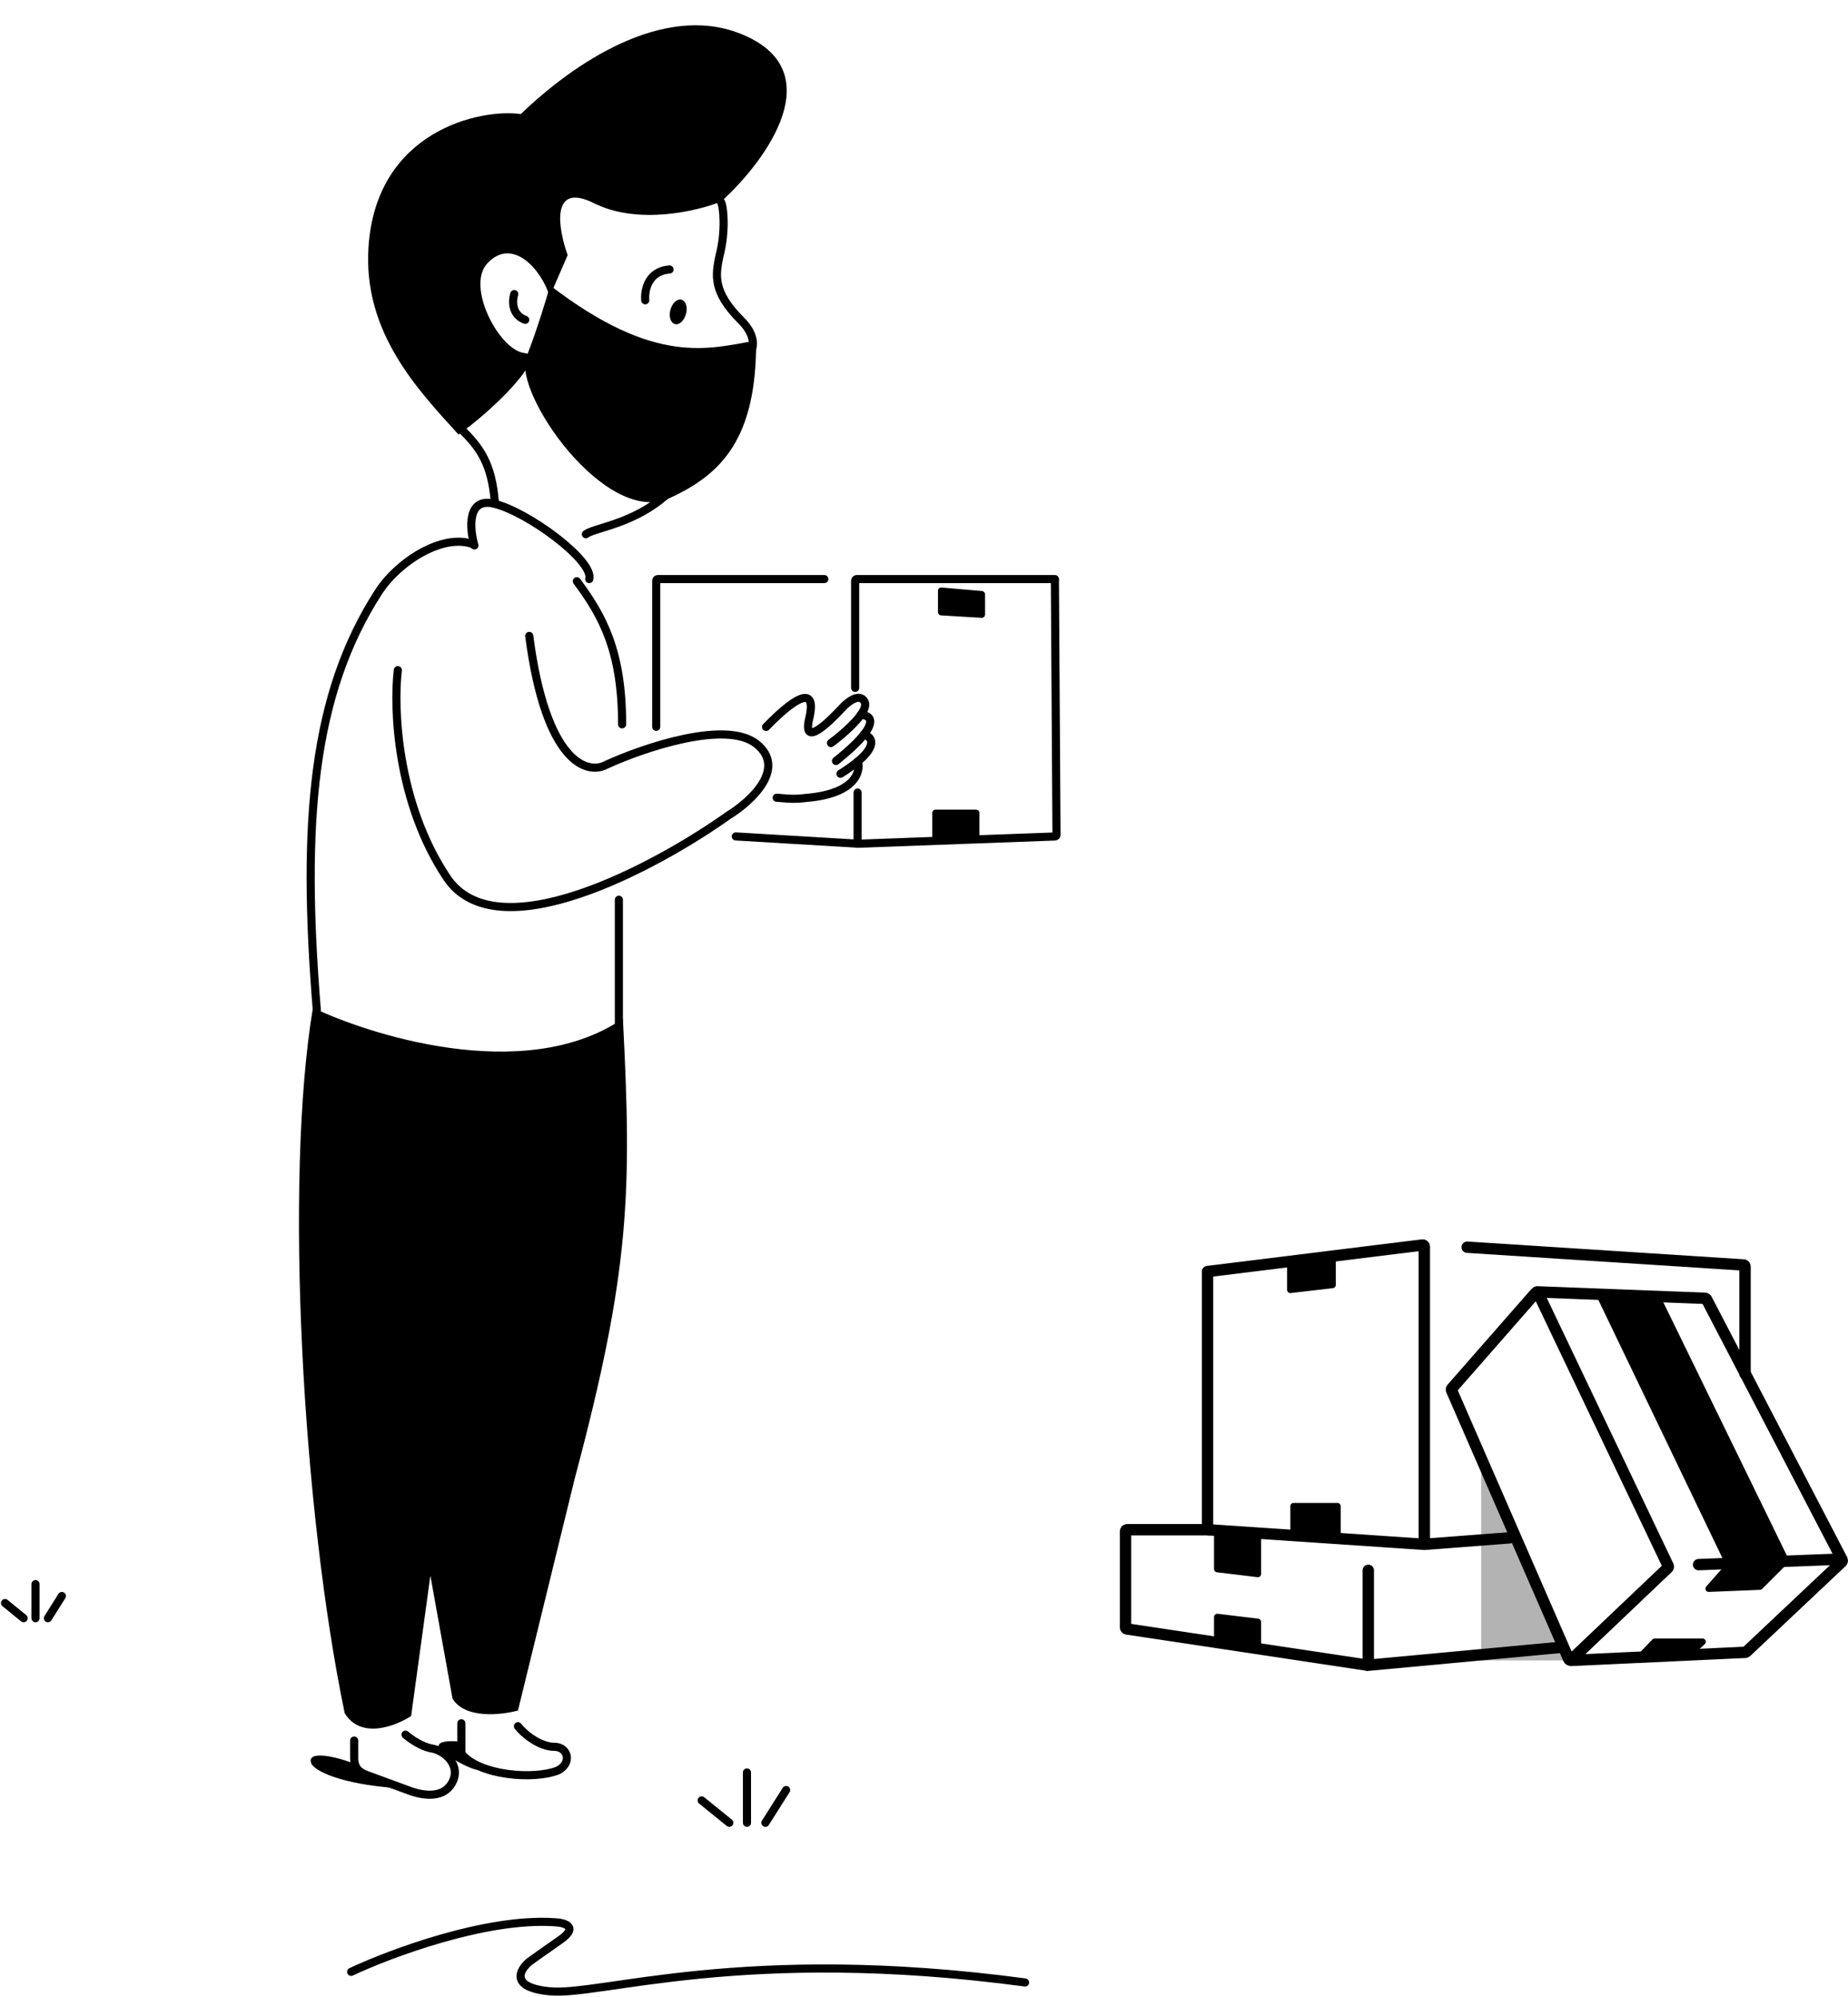 <svg width="1138" height="1230" viewBox="0 0 1138 1230" fill="none" xmlns="http://www.w3.org/2000/svg">
<path d="M743.599 783.652V941.217C743.599 941.744 744.007 942.18 744.532 942.215L877.027 951.148C877.075 951.151 877.123 951.151 877.171 951.147L929.599 947.152" stroke="black" stroke-width="7" stroke-linecap="round"/>
<path d="M743.599 783.152L875.976 766.791C876.573 766.717 877.099 767.183 877.099 767.784V949.152" stroke="black" stroke-width="7" stroke-linecap="round"/>
<path d="M903.5 768.152L1073.66 779.092C1074.19 779.126 1074.6 779.563 1074.6 780.09V846.152" stroke="black" stroke-width="7" stroke-linecap="round"/>
<path d="M744.099 942.152H694.099C693.547 942.152 693.099 942.6 693.099 943.152V1002.29C693.099 1002.79 693.461 1003.21 693.95 1003.28L841.45 1025.48C842.055 1025.57 842.599 1025.1 842.599 1024.49V967.152" stroke="black" stroke-width="7" stroke-linecap="round"/>
<path d="M842.099 1025.65L960.599 1014.65" stroke="black" stroke-width="7" stroke-linecap="round"/>
<path d="M912.099 1022.65V897.652L966.099 1022.65H912.099Z" fill="black" fill-opacity="0.3"/>
<path d="M1062.02 962.457L984.035 800.141C983.383 798.784 984.408 797.22 985.913 797.277L1021.4 798.607C1022.14 798.635 1022.8 799.066 1023.12 799.729L1101.47 960.37C1101.85 961.137 1101.69 962.057 1101.09 962.661L1085.15 978.6C1084.8 978.955 1084.32 979.164 1083.82 979.184L1052.28 980.463C1050.52 980.534 1049.53 978.461 1050.7 977.141L1061.72 964.647C1062.25 964.044 1062.37 963.182 1062.02 962.457Z" fill="black"/>
<path d="M1017.51 1009.77L1010.04 1017.56C1008.79 1018.86 1009.77 1021.02 1011.57 1020.94L1041.37 1019.68C1041.84 1019.66 1042.29 1019.48 1042.64 1019.16L1049.79 1012.63C1051.14 1011.4 1050.27 1009.15 1048.44 1009.15H1018.95C1018.41 1009.15 1017.89 1009.37 1017.51 1009.77Z" fill="black"/>
<path d="M792.599 794.405V778.903C792.599 777.901 793.341 777.053 794.335 776.921L820.335 773.454C821.534 773.294 822.599 774.227 822.599 775.437V791.372C822.599 792.387 821.839 793.241 820.831 793.359L794.831 796.392C793.643 796.531 792.599 795.602 792.599 794.405Z" fill="black"/>
<path d="M747.599 995.908V1008.94C747.599 1009.92 748.318 1010.76 749.292 1010.92L774.292 1014.79C775.505 1014.98 776.599 1014.04 776.599 1012.82V998.925C776.599 997.914 775.843 997.061 774.839 996.94L749.839 993.923C748.648 993.779 747.599 994.709 747.599 995.908Z" fill="black"/>
<path d="M794.599 927.652V943.307C794.599 944.349 795.399 945.217 796.438 945.301L823.438 947.478C824.603 947.572 825.599 946.653 825.599 945.485V927.652C825.599 926.548 824.704 925.652 823.599 925.652H796.599C795.495 925.652 794.599 926.548 794.599 927.652Z" fill="black"/>
<path d="M747.599 966.379V944.795C747.599 943.636 748.581 942.72 749.737 942.8L774.737 944.524C775.785 944.596 776.599 945.468 776.599 946.519V969.396C776.599 970.596 775.55 971.526 774.359 971.382L749.359 968.365C748.355 968.244 747.599 967.391 747.599 966.379Z" fill="black"/>
<path d="M966.028 1021.84L893.853 856.234C893.698 855.879 893.762 855.467 894.017 855.175L945.598 796.295C946.071 795.755 946.944 795.875 947.253 796.524L1027.29 964.497C1027.47 964.888 1027.39 965.354 1027.07 965.652L967.634 1022.17C967.131 1022.65 966.306 1022.48 966.028 1021.84Z" stroke="black" stroke-width="7" stroke-linecap="round"/>
<path d="M967.599 1022.65L1074.73 1017.67C1074.97 1017.66 1075.19 1017.56 1075.37 1017.4L1134.16 961.983C1134.83 961.349 1134.36 960.22 1133.43 960.256L1046 963.652" stroke="black" stroke-width="7" stroke-linecap="round"/>
<path d="M946.599 795.652L1050.02 799.63C1050.38 799.644 1050.7 799.849 1050.87 800.168L1134.1 960.152" stroke="black" stroke-width="7" stroke-linecap="round"/>
<path d="M216.232 1214.46C240.486 1203.06 299.524 1181 341.646 1183.91C347.618 1184.15 356.637 1186.68 344.937 1194.82C333.236 1202.97 327.386 1207.19 325.924 1208.28C319.83 1213.37 313.857 1224.13 338.721 1226.46C369.8 1229.37 457.554 1197.73 631.232 1221" stroke="black" stroke-width="5" stroke-linecap="round"/>
<path d="M21.869 996.65V975.652" stroke="black" stroke-width="5" stroke-linecap="round"/>
<path d="M3.099 987.316L14.549 996.648" stroke="black" stroke-width="5" stroke-linecap="round"/>
<path d="M29.509 996.649L38.099 982.984" stroke="black" stroke-width="5" stroke-linecap="round"/>
<path d="M459.986 1122.65V1091.65" stroke="black" stroke-width="5" stroke-linecap="round"/>
<path d="M432.099 1108.88L449.11 1122.65" stroke="black" stroke-width="5" stroke-linecap="round"/>
<path d="M471.337 1122.65L484.099 1102.48" stroke="black" stroke-width="5" stroke-linecap="round"/>
<path d="M649.599 357.152L650.593 514.182C650.596 514.723 650.17 515.168 649.63 515.188L528.599 519.652L453.099 515.152" stroke="black" stroke-width="5" stroke-linecap="round"/>
<path d="M649.599 356.652H527.599C527.047 356.652 526.599 357.1 526.599 357.652V423.652" stroke="black" stroke-width="5" stroke-linecap="round"/>
<path d="M507.599 356.652H405.099C404.547 356.652 404.099 357.1 404.099 357.652V447.652" stroke="black" stroke-width="5" stroke-linecap="round"/>
<path d="M606.599 378.528V366.019C606.599 364.981 605.806 364.116 604.773 364.026L579.773 361.842C578.604 361.74 577.599 362.661 577.599 363.835V377.018C577.599 378.075 578.423 378.95 579.479 379.014L604.479 380.524C605.628 380.594 606.599 379.68 606.599 378.528Z" fill="black"/>
<path d="M603.099 500.652V515.424C603.099 516.465 602.301 517.332 601.263 517.417L576.263 519.474C575.098 519.57 574.099 518.65 574.099 517.481V500.652C574.099 499.548 574.995 498.652 576.099 498.652H601.099C602.204 498.652 603.099 499.548 603.099 500.652Z" fill="black"/>
<path d="M528.099 519.652V488.152" stroke="black" stroke-width="5" stroke-linecap="round"/>
<path d="M381.099 631.652C381.099 620.652 381.099 570.552 381.099 554.152" stroke="black" stroke-width="5" stroke-linecap="round"/>
<path d="M383.099 446.115C383.099 401.486 371.392 379.73 355.225 357.973" stroke="black" stroke-width="5" stroke-linecap="round"/>
<path d="M195.099 622.152C185.599 506.152 192.43 427.652 233.047 364.67C245.311 345.652 272.706 328.472 291.117 335.103" stroke="black" stroke-width="5" stroke-linecap="round"/>
<path d="M360.772 329.027C369.751 321.948 437.338 320.858 440.828 227.685C465.08 225.149 469.464 210.392 456.471 197.44C438.426 179.451 440.738 169.11 443.027 157.705C447.024 142.634 445.605 127.464 444.014 124.441" stroke="black" stroke-width="5" stroke-linecap="round"/>
<path d="M465.637 209.713C436.427 214.813 403.647 225.591 338.742 175.805C336.697 183.306 330.912 202.627 324.138 219.907C315.67 241.506 373.045 324.814 412.422 306.747C444.601 291.982 465.939 269.879 465.637 209.713Z" fill="black"/>
<path d="M415.598 199.603C418.244 200.323 421.306 197.546 422.435 193.398C423.564 189.25 422.333 185.303 419.687 184.583C417.04 183.862 413.979 186.64 412.85 190.789C411.721 194.936 412.951 198.883 415.598 199.603Z" fill="black"/>
<path d="M397.341 184.95C396.78 179.021 398.987 166.929 412.301 165.982" stroke="black" stroke-width="5" stroke-linecap="round"/>
<path d="M316.67 181.118C315.39 185.097 314.947 193.841 323.42 196.993" stroke="black" stroke-width="5" stroke-linecap="round"/>
<path d="M226.912 152.243C223.492 204.894 257.492 240.268 282.339 267.613C303.731 252.621 337.73 218.938 323.013 217.444C307.544 215.873 286.846 176.585 300.028 162.296C315.493 145.531 333.583 166.067 338.507 182.662L349.56 157.116C343.698 140.831 338.744 111.643 365.831 125.176C392.918 138.708 429.337 130.097 444.16 124.1C471.84 98.971 512.883 43.095 455.625 20.622C408 1.931 353.171 38.956 320.716 70.266C295.858 66.708 231.574 80.457 226.912 152.243Z" fill="black"/>
<path d="M283.613 263.965C296.041 275.819 302.725 286.085 304.678 308.737" stroke="black" stroke-width="5" stroke-linecap="round"/>
<path d="M325.897 391.652C336.163 470.267 361.791 477.336 373.322 471.044C396.384 460.496 447.194 443.174 465.941 458.275C484.688 473.376 462.221 493.807 448.644 502.135C403.637 534.151 305.922 586.635 275.124 540.443C244.325 494.251 242.205 436.067 244.995 412.749" stroke="black" stroke-width="5" stroke-linecap="round"/>
<path d="M292.124 335.935C289.211 325.775 287.504 306.396 303.978 310.162C324.57 314.87 365.926 345.355 362.851 356.643" stroke="black" stroke-width="5" stroke-linecap="round"/>
<path d="M528.246 468.992C530.102 474.696 527.125 487.897 499.851 491.096C489.532 492.307 487.982 492.137 478.296 491.32" stroke="black" stroke-width="5" stroke-linecap="round"/>
<path d="M532.032 452.41C536.578 453.69 540.666 458.645 528.246 468.992C525.53 471.254 522.024 473.774 517.561 476.571" stroke="black" stroke-width="5" stroke-linecap="round"/>
<path d="M530.008 440.395C534.772 440.34 539.384 443.025 532.032 452.409C528.849 456.472 523.423 461.79 514.795 468.686" stroke="black" stroke-width="5" stroke-linecap="round"/>
<path d="M471.744 447.738C493.411 425.476 502.665 424.353 498.314 442.591C493.964 460.829 510.106 445.157 518.493 436.14C521.863 432.392 529.366 426.364 532.416 432.236C533.466 434.257 532.309 437.182 530.008 440.395C525.621 446.518 517.074 453.688 511.714 457.637" stroke="black" stroke-width="5" stroke-linecap="round"/>
<path d="M353.939 910.536C388.1 782.626 389.098 734.034 383.577 627.433C321.93 669.248 223.73 635.721 192.708 620.652C174.869 727.364 186.386 930.69 212.27 1055.19C222.228 1071.47 243.686 1063.1 253.17 1056.89L265.025 970.434L278.659 1046.15C286.246 1058.81 308.692 1056.32 318.966 1053.5L353.939 910.536Z" fill="black"/>
<path d="M191.599 1085.87C188.799 1077.47 208.266 1082.37 217.099 1085.87C217.099 1093.47 235.766 1099.37 245.099 1101.37C209.099 1098.87 193.099 1090.37 191.599 1085.87Z" fill="black"/>
<path d="M271.886 1078.16C265.886 1072.56 276.386 1071.83 282.886 1072.66C284.886 1088.66 286.386 1084.16 295.886 1089.66C294.386 1092.16 277.886 1083.76 271.886 1078.16Z" fill="black"/>
<path d="M318.951 1063.18C322.101 1067.41 331.946 1075.86 341.398 1075.86C349.487 1075.86 352.622 1085.52 343.761 1090.34C328.993 1096.38 294.968 1093.6 284.099 1080.08V1061.37" stroke="black" stroke-width="5" stroke-linecap="round"/>
<path d="M249.712 1068.37C252.495 1070.8 259.613 1075.89 265.816 1076.86C273.57 1078.07 284.37 1087.18 278.342 1098.08C272.974 1107.77 261.045 1105.75 253.887 1103.53L225.853 1093.23C222.871 1092.01 218.099 1090.19 218.099 1082.92C218.099 1075.65 218.099 1072.62 218.099 1072.01" stroke="black" stroke-width="5" stroke-linecap="round"/>
</svg>
